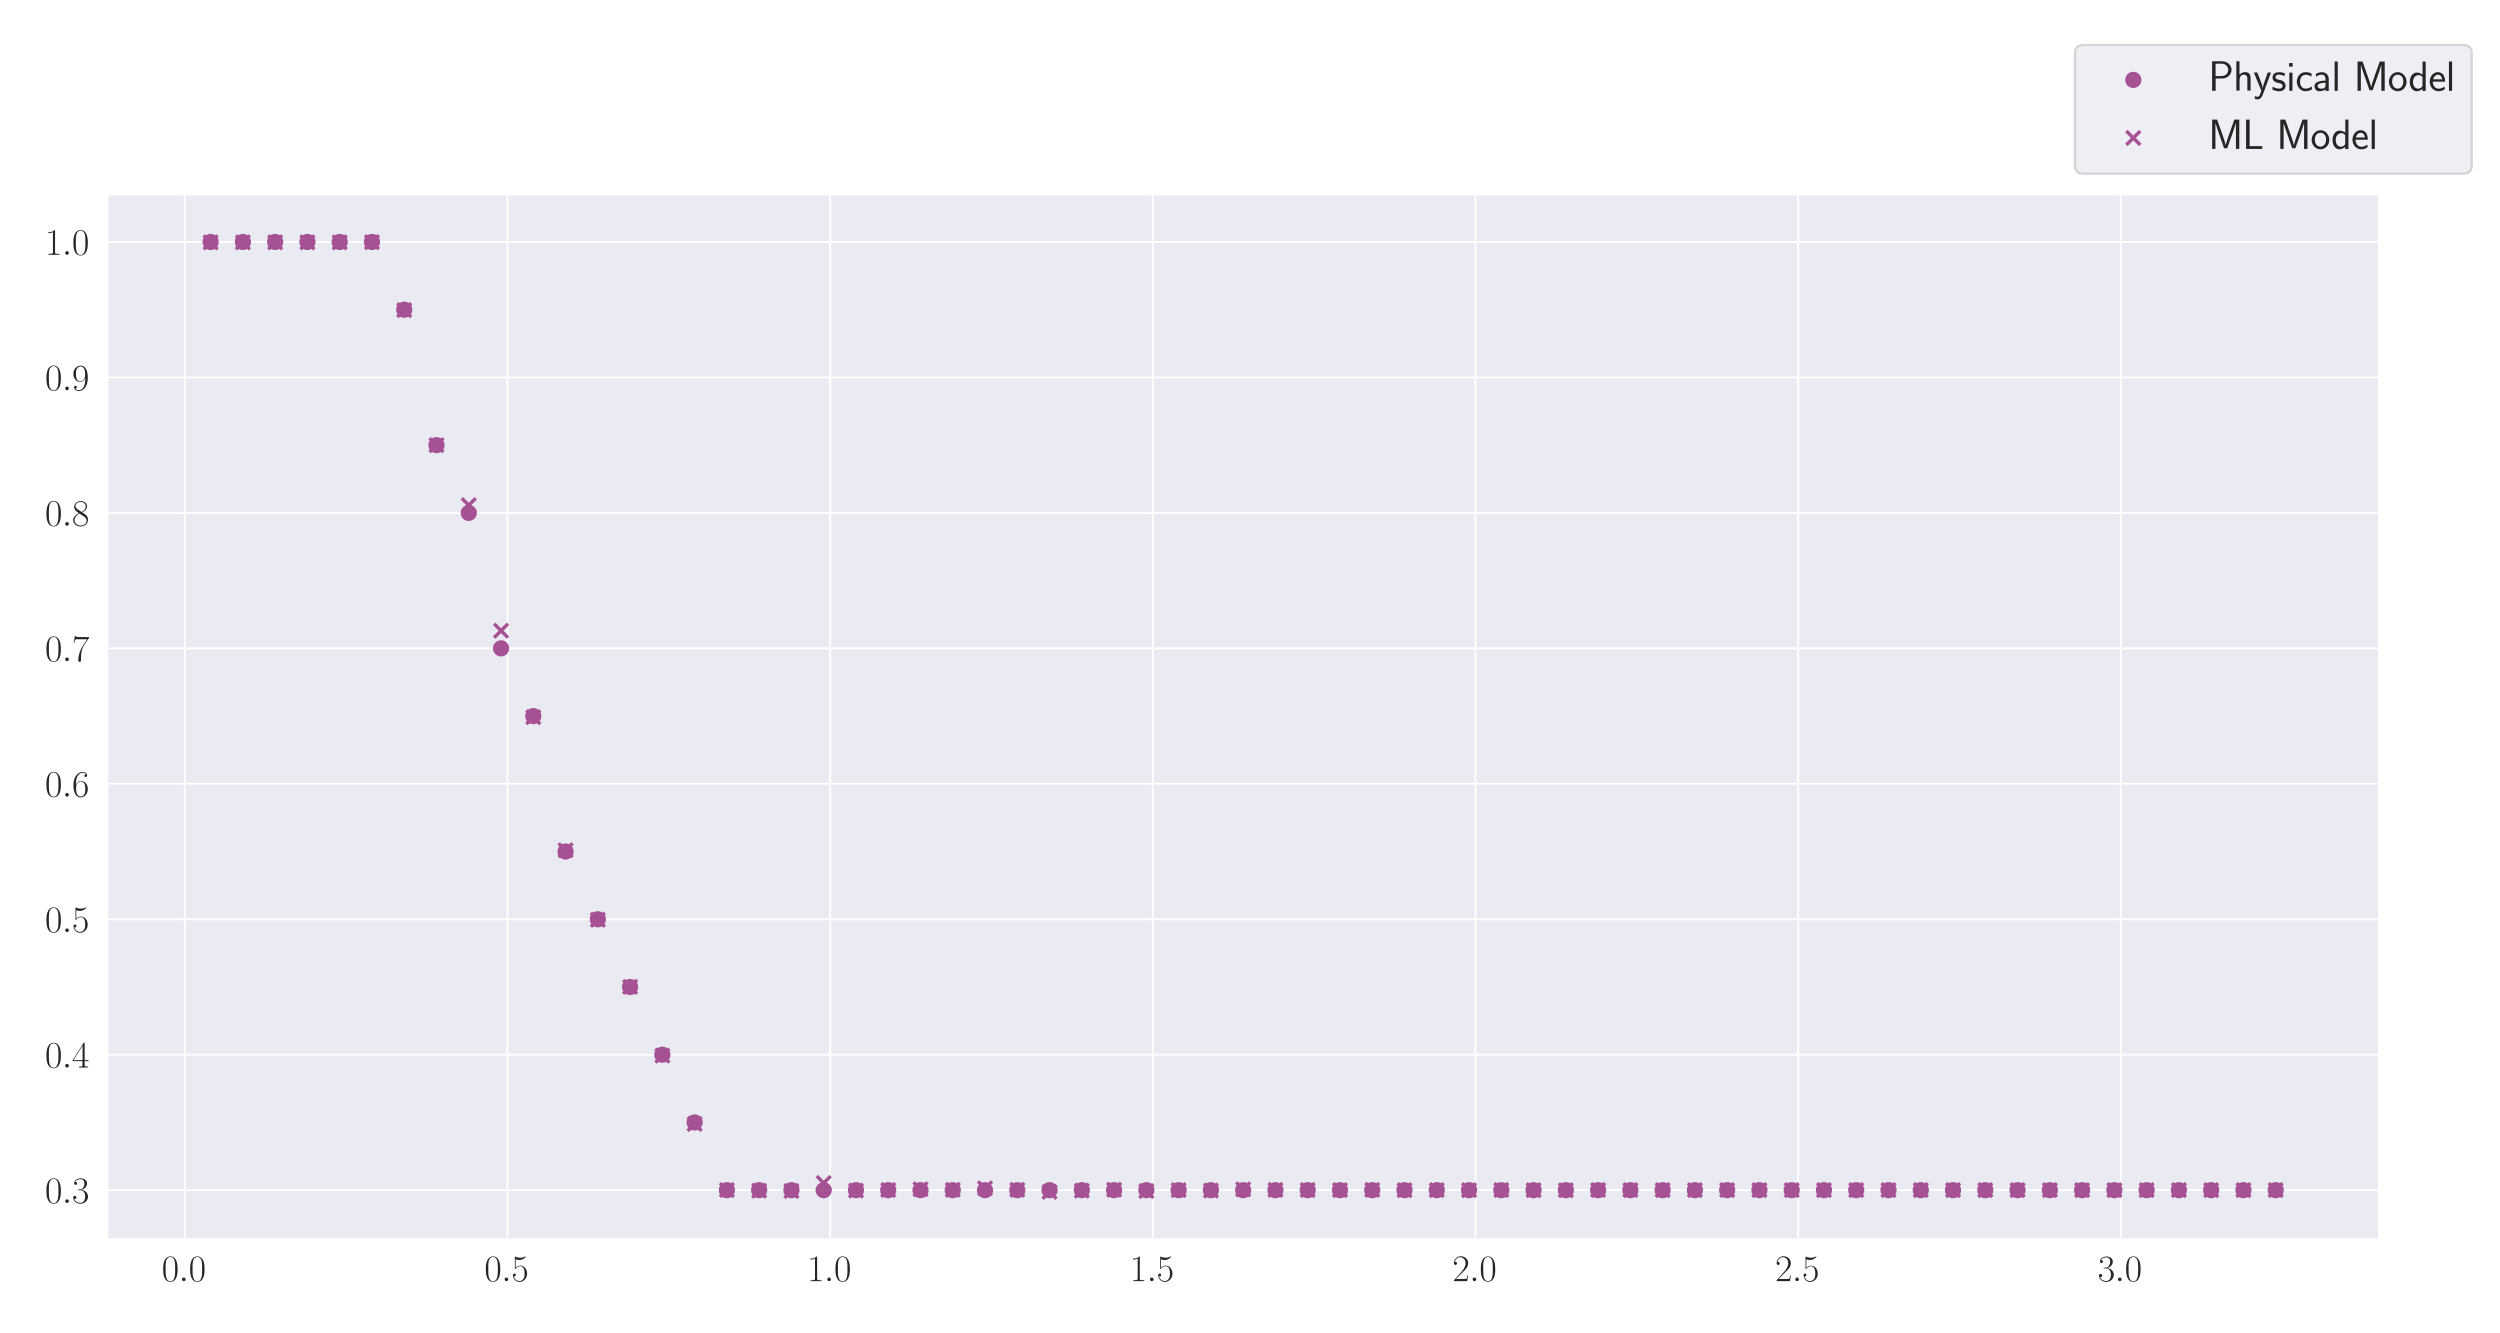 <?xml version="1.0" encoding="utf-8" standalone="no"?>
<!DOCTYPE svg PUBLIC "-//W3C//DTD SVG 1.1//EN"
  "http://www.w3.org/Graphics/SVG/1.1/DTD/svg11.dtd">
<svg xmlns:xlink="http://www.w3.org/1999/xlink" width="1080pt" height="576pt" viewBox="0 0 1080 576" xmlns="http://www.w3.org/2000/svg" version="1.1">
 <defs>
  <style type="text/css">*{stroke-linejoin: round; stroke-linecap: butt}</style>
 </defs>
 <g id="figure_1">
  <g id="patch_1">
   <path d="M 0 576 
L 1080 576 
L 1080 0 
L 0 0 
z
" style="fill: #ffffff"/>
  </g>
  <g id="axes_1">
   <g id="patch_2">
    <path d="M 46.384 535.391 
L 1027.71 535.391 
L 1027.71 84.016 
L 46.384 84.016 
z
" style="fill: #eaeaf2"/>
   </g>
   <g id="matplotlib.axis_1">
    <g id="xtick_1">
     <g id="line2d_1">
      <path d="M 79.838 535.391 
L 79.838 84.016 
" clip-path="url(#p8d04d1f84c)" style="fill: none; stroke: #ffffff; stroke-width: 0.8; stroke-linecap: round"/>
     </g>
     <g id="text_1">
      <!-- $\mathdefault{0.0}$ -->
      <g style="fill: #262626" transform="translate(69.866 553.461) scale(0.16 -0.16)">
       <defs>
        <path id="CMR17-30" d="M 2688 2025 
C 2688 2416 2682 3080 2413 3591 
C 2176 4039 1798 4198 1466 4198 
C 1158 4198 768 4058 525 3597 
C 269 3118 243 2524 243 2025 
C 243 1661 250 1106 448 619 
C 723 -39 1216 -128 1466 -128 
C 1760 -128 2208 -7 2470 600 
C 2662 1042 2688 1559 2688 2025 
z
M 1466 -26 
C 1056 -26 813 325 723 812 
C 653 1188 653 1738 653 2096 
C 653 2588 653 2997 736 3387 
C 858 3929 1216 4096 1466 4096 
C 1728 4096 2067 3923 2189 3400 
C 2272 3036 2278 2607 2278 2096 
C 2278 1680 2278 1169 2202 792 
C 2067 95 1690 -26 1466 -26 
z
" transform="scale(0.016)"/>
        <path id="CMMI12-3a" d="M 1178 307 
C 1178 492 1024 619 870 619 
C 685 619 557 466 557 313 
C 557 128 710 0 864 0 
C 1050 0 1178 153 1178 307 
z
" transform="scale(0.016)"/>
       </defs>
       <use xlink:href="#CMR17-30" transform="scale(0.996)"/>
       <use xlink:href="#CMMI12-3a" transform="translate(45.69 0) scale(0.996)"/>
       <use xlink:href="#CMR17-30" transform="translate(72.788 0) scale(0.996)"/>
      </g>
     </g>
    </g>
    <g id="xtick_2">
     <g id="line2d_2">
      <path d="M 219.231 535.391 
L 219.231 84.016 
" clip-path="url(#p8d04d1f84c)" style="fill: none; stroke: #ffffff; stroke-width: 0.8; stroke-linecap: round"/>
     </g>
     <g id="text_2">
      <!-- $\mathdefault{0.5}$ -->
      <g style="fill: #262626" transform="translate(209.259 553.461) scale(0.16 -0.16)">
       <defs>
        <path id="CMR17-35" d="M 730 3692 
C 794 3666 1056 3584 1325 3584 
C 1920 3584 2246 3911 2432 4100 
C 2432 4157 2432 4192 2394 4192 
C 2387 4192 2374 4192 2323 4163 
C 2099 4058 1837 3973 1517 3973 
C 1325 3973 1037 3999 723 4139 
C 653 4171 640 4171 634 4171 
C 602 4171 595 4164 595 4037 
L 595 2203 
C 595 2089 595 2057 659 2057 
C 691 2057 704 2070 736 2114 
C 941 2401 1222 2522 1542 2522 
C 1766 2522 2246 2382 2246 1289 
C 2246 1085 2246 715 2054 421 
C 1894 159 1645 25 1370 25 
C 947 25 518 320 403 814 
C 429 807 480 795 506 795 
C 589 795 749 840 749 1038 
C 749 1210 627 1280 506 1280 
C 358 1280 262 1190 262 1011 
C 262 454 704 -128 1382 -128 
C 2042 -128 2669 440 2669 1264 
C 2669 2030 2170 2624 1549 2624 
C 1222 2624 947 2503 730 2274 
L 730 3692 
z
" transform="scale(0.016)"/>
       </defs>
       <use xlink:href="#CMR17-30" transform="scale(0.996)"/>
       <use xlink:href="#CMMI12-3a" transform="translate(45.69 0) scale(0.996)"/>
       <use xlink:href="#CMR17-35" transform="translate(72.788 0) scale(0.996)"/>
      </g>
     </g>
    </g>
    <g id="xtick_3">
     <g id="line2d_3">
      <path d="M 358.624 535.391 
L 358.624 84.016 
" clip-path="url(#p8d04d1f84c)" style="fill: none; stroke: #ffffff; stroke-width: 0.8; stroke-linecap: round"/>
     </g>
     <g id="text_3">
      <!-- $\mathdefault{1.0}$ -->
      <g style="fill: #262626" transform="translate(348.652 553.461) scale(0.16 -0.16)">
       <defs>
        <path id="CMR17-31" d="M 1702 4058 
C 1702 4192 1696 4192 1606 4192 
C 1357 3916 979 3827 621 3827 
C 602 3827 570 3827 563 3808 
C 557 3795 557 3782 557 3648 
C 755 3648 1088 3686 1344 3839 
L 1344 461 
C 1344 236 1331 160 781 160 
L 589 160 
L 589 0 
C 896 0 1216 0 1523 0 
C 1830 0 2150 0 2458 0 
L 2458 160 
L 2266 160 
C 1715 160 1702 230 1702 458 
L 1702 4058 
z
" transform="scale(0.016)"/>
       </defs>
       <use xlink:href="#CMR17-31" transform="scale(0.996)"/>
       <use xlink:href="#CMMI12-3a" transform="translate(45.69 0) scale(0.996)"/>
       <use xlink:href="#CMR17-30" transform="translate(72.788 0) scale(0.996)"/>
      </g>
     </g>
    </g>
    <g id="xtick_4">
     <g id="line2d_4">
      <path d="M 498.017 535.391 
L 498.017 84.016 
" clip-path="url(#p8d04d1f84c)" style="fill: none; stroke: #ffffff; stroke-width: 0.8; stroke-linecap: round"/>
     </g>
     <g id="text_4">
      <!-- $\mathdefault{1.5}$ -->
      <g style="fill: #262626" transform="translate(488.045 553.461) scale(0.16 -0.16)">
       <use xlink:href="#CMR17-31" transform="scale(0.996)"/>
       <use xlink:href="#CMMI12-3a" transform="translate(45.69 0) scale(0.996)"/>
       <use xlink:href="#CMR17-35" transform="translate(72.788 0) scale(0.996)"/>
      </g>
     </g>
    </g>
    <g id="xtick_5">
     <g id="line2d_5">
      <path d="M 637.41 535.391 
L 637.41 84.016 
" clip-path="url(#p8d04d1f84c)" style="fill: none; stroke: #ffffff; stroke-width: 0.8; stroke-linecap: round"/>
     </g>
     <g id="text_5">
      <!-- $\mathdefault{2.0}$ -->
      <g style="fill: #262626" transform="translate(627.438 553.461) scale(0.16 -0.16)">
       <defs>
        <path id="CMR17-32" d="M 2669 989 
L 2554 989 
C 2490 536 2438 459 2413 420 
C 2381 369 1920 369 1830 369 
L 602 369 
C 832 619 1280 1072 1824 1597 
C 2214 1967 2669 2402 2669 3035 
C 2669 3790 2067 4224 1395 4224 
C 691 4224 262 3604 262 3030 
C 262 2780 448 2748 525 2748 
C 589 2748 781 2787 781 3010 
C 781 3207 614 3264 525 3264 
C 486 3264 448 3258 422 3245 
C 544 3790 915 4058 1306 4058 
C 1862 4058 2227 3617 2227 3035 
C 2227 2479 1901 2000 1536 1584 
L 262 146 
L 262 0 
L 2515 0 
L 2669 989 
z
" transform="scale(0.016)"/>
       </defs>
       <use xlink:href="#CMR17-32" transform="scale(0.996)"/>
       <use xlink:href="#CMMI12-3a" transform="translate(45.69 0) scale(0.996)"/>
       <use xlink:href="#CMR17-30" transform="translate(72.788 0) scale(0.996)"/>
      </g>
     </g>
    </g>
    <g id="xtick_6">
     <g id="line2d_6">
      <path d="M 776.803 535.391 
L 776.803 84.016 
" clip-path="url(#p8d04d1f84c)" style="fill: none; stroke: #ffffff; stroke-width: 0.8; stroke-linecap: round"/>
     </g>
     <g id="text_6">
      <!-- $\mathdefault{2.5}$ -->
      <g style="fill: #262626" transform="translate(766.831 553.461) scale(0.16 -0.16)">
       <use xlink:href="#CMR17-32" transform="scale(0.996)"/>
       <use xlink:href="#CMMI12-3a" transform="translate(45.69 0) scale(0.996)"/>
       <use xlink:href="#CMR17-35" transform="translate(72.788 0) scale(0.996)"/>
      </g>
     </g>
    </g>
    <g id="xtick_7">
     <g id="line2d_7">
      <path d="M 916.196 535.391 
L 916.196 84.016 
" clip-path="url(#p8d04d1f84c)" style="fill: none; stroke: #ffffff; stroke-width: 0.8; stroke-linecap: round"/>
     </g>
     <g id="text_7">
      <!-- $\mathdefault{3.0}$ -->
      <g style="fill: #262626" transform="translate(906.224 553.461) scale(0.16 -0.16)">
       <defs>
        <path id="CMR17-33" d="M 1414 2157 
C 1984 2157 2234 1662 2234 1090 
C 2234 320 1824 25 1453 25 
C 1114 25 563 194 390 693 
C 422 680 454 680 486 680 
C 640 680 755 782 755 948 
C 755 1133 614 1216 486 1216 
C 378 1216 211 1165 211 926 
C 211 335 787 -128 1466 -128 
C 2176 -128 2720 430 2720 1085 
C 2720 1707 2208 2157 1600 2227 
C 2086 2328 2554 2756 2554 3329 
C 2554 3820 2048 4179 1472 4179 
C 890 4179 378 3829 378 3329 
C 378 3110 544 3072 627 3072 
C 762 3072 877 3155 877 3321 
C 877 3486 762 3569 627 3569 
C 602 3569 570 3569 544 3557 
C 730 3959 1235 4032 1459 4032 
C 1683 4032 2106 3925 2106 3320 
C 2106 3143 2080 2828 1862 2550 
C 1670 2304 1453 2304 1242 2284 
C 1210 2284 1062 2269 1037 2269 
C 992 2263 966 2257 966 2208 
C 966 2163 973 2157 1101 2157 
L 1414 2157 
z
" transform="scale(0.016)"/>
       </defs>
       <use xlink:href="#CMR17-33" transform="scale(0.996)"/>
       <use xlink:href="#CMMI12-3a" transform="translate(45.69 0) scale(0.996)"/>
       <use xlink:href="#CMR17-30" transform="translate(72.788 0) scale(0.996)"/>
      </g>
     </g>
    </g>
   </g>
   <g id="matplotlib.axis_2">
    <g id="ytick_1">
     <g id="line2d_8">
      <path d="M 46.384 514.155 
L 1027.71 514.155 
" clip-path="url(#p8d04d1f84c)" style="fill: none; stroke: #ffffff; stroke-width: 0.8; stroke-linecap: round"/>
     </g>
     <g id="text_8">
      <!-- $\mathdefault{0.3}$ -->
      <g style="fill: #262626" transform="translate(19.44 519.69) scale(0.16 -0.16)">
       <use xlink:href="#CMR17-30" transform="scale(0.996)"/>
       <use xlink:href="#CMMI12-3a" transform="translate(45.69 0) scale(0.996)"/>
       <use xlink:href="#CMR17-33" transform="translate(72.788 0) scale(0.996)"/>
      </g>
     </g>
    </g>
    <g id="ytick_2">
     <g id="line2d_9">
      <path d="M 46.384 455.638 
L 1027.71 455.638 
" clip-path="url(#p8d04d1f84c)" style="fill: none; stroke: #ffffff; stroke-width: 0.8; stroke-linecap: round"/>
     </g>
     <g id="text_9">
      <!-- $\mathdefault{0.4}$ -->
      <g style="fill: #262626" transform="translate(19.44 461.173) scale(0.16 -0.16)">
       <defs>
        <path id="CMR17-34" d="M 2150 4122 
C 2150 4256 2144 4256 2029 4256 
L 128 1254 
L 128 1088 
L 1779 1088 
L 1779 457 
C 1779 224 1766 160 1318 160 
L 1197 160 
L 1197 0 
C 1402 0 1747 0 1965 0 
C 2182 0 2528 0 2733 0 
L 2733 160 
L 2611 160 
C 2163 160 2150 224 2150 457 
L 2150 1088 
L 2803 1088 
L 2803 1254 
L 2150 1254 
L 2150 4122 
z
M 1798 3703 
L 1798 1254 
L 256 1254 
L 1798 3703 
z
" transform="scale(0.016)"/>
       </defs>
       <use xlink:href="#CMR17-30" transform="scale(0.996)"/>
       <use xlink:href="#CMMI12-3a" transform="translate(45.69 0) scale(0.996)"/>
       <use xlink:href="#CMR17-34" transform="translate(72.788 0) scale(0.996)"/>
      </g>
     </g>
    </g>
    <g id="ytick_3">
     <g id="line2d_10">
      <path d="M 46.384 397.121 
L 1027.71 397.121 
" clip-path="url(#p8d04d1f84c)" style="fill: none; stroke: #ffffff; stroke-width: 0.8; stroke-linecap: round"/>
     </g>
     <g id="text_10">
      <!-- $\mathdefault{0.5}$ -->
      <g style="fill: #262626" transform="translate(19.44 402.655) scale(0.16 -0.16)">
       <use xlink:href="#CMR17-30" transform="scale(0.996)"/>
       <use xlink:href="#CMMI12-3a" transform="translate(45.69 0) scale(0.996)"/>
       <use xlink:href="#CMR17-35" transform="translate(72.788 0) scale(0.996)"/>
      </g>
     </g>
    </g>
    <g id="ytick_4">
     <g id="line2d_11">
      <path d="M 46.384 338.603 
L 1027.71 338.603 
" clip-path="url(#p8d04d1f84c)" style="fill: none; stroke: #ffffff; stroke-width: 0.8; stroke-linecap: round"/>
     </g>
     <g id="text_11">
      <!-- $\mathdefault{0.6}$ -->
      <g style="fill: #262626" transform="translate(19.44 344.138) scale(0.16 -0.16)">
       <defs>
        <path id="CMR17-36" d="M 678 2176 
C 678 3690 1395 4032 1811 4032 
C 1946 4032 2272 4009 2400 3776 
C 2298 3776 2106 3776 2106 3553 
C 2106 3381 2246 3323 2336 3323 
C 2394 3323 2566 3348 2566 3560 
C 2566 3954 2246 4179 1805 4179 
C 1043 4179 243 3390 243 1984 
C 243 253 966 -128 1478 -128 
C 2099 -128 2688 427 2688 1283 
C 2688 2081 2170 2662 1517 2662 
C 1126 2662 838 2407 678 1960 
L 678 2176 
z
M 1478 25 
C 691 25 691 1200 691 1436 
C 691 1896 909 2560 1504 2560 
C 1613 2560 1926 2560 2138 2120 
C 2253 1870 2253 1609 2253 1289 
C 2253 944 2253 690 2118 434 
C 1978 171 1773 25 1478 25 
z
" transform="scale(0.016)"/>
       </defs>
       <use xlink:href="#CMR17-30" transform="scale(0.996)"/>
       <use xlink:href="#CMMI12-3a" transform="translate(45.69 0) scale(0.996)"/>
       <use xlink:href="#CMR17-36" transform="translate(72.788 0) scale(0.996)"/>
      </g>
     </g>
    </g>
    <g id="ytick_5">
     <g id="line2d_12">
      <path d="M 46.384 280.086 
L 1027.71 280.086 
" clip-path="url(#p8d04d1f84c)" style="fill: none; stroke: #ffffff; stroke-width: 0.8; stroke-linecap: round"/>
     </g>
     <g id="text_12">
      <!-- $\mathdefault{0.7}$ -->
      <g style="fill: #262626" transform="translate(19.44 285.62) scale(0.16 -0.16)">
       <defs>
        <path id="CMR17-37" d="M 2886 3941 
L 2886 4081 
L 1382 4081 
C 634 4081 621 4165 595 4288 
L 480 4288 
L 294 3094 
L 410 3094 
C 429 3215 474 3540 550 3661 
C 589 3712 1062 3712 1171 3712 
L 2579 3712 
L 1869 2661 
C 1395 1954 1069 999 1069 165 
C 1069 89 1069 -128 1299 -128 
C 1530 -128 1530 89 1530 171 
L 1530 465 
C 1530 1508 1709 2196 2003 2636 
L 2886 3941 
z
" transform="scale(0.016)"/>
       </defs>
       <use xlink:href="#CMR17-30" transform="scale(0.996)"/>
       <use xlink:href="#CMMI12-3a" transform="translate(45.69 0) scale(0.996)"/>
       <use xlink:href="#CMR17-37" transform="translate(72.788 0) scale(0.996)"/>
      </g>
     </g>
    </g>
    <g id="ytick_6">
     <g id="line2d_13">
      <path d="M 46.384 221.568 
L 1027.71 221.568 
" clip-path="url(#p8d04d1f84c)" style="fill: none; stroke: #ffffff; stroke-width: 0.8; stroke-linecap: round"/>
     </g>
     <g id="text_13">
      <!-- $\mathdefault{0.8}$ -->
      <g style="fill: #262626" transform="translate(19.44 227.103) scale(0.16 -0.16)">
       <defs>
        <path id="CMR17-38" d="M 1741 2264 
C 2144 2467 2554 2773 2554 3263 
C 2554 3841 1990 4179 1472 4179 
C 890 4179 378 3759 378 3180 
C 378 3021 416 2747 666 2505 
C 730 2442 998 2251 1171 2130 
C 883 1983 211 1634 211 934 
C 211 279 838 -128 1459 -128 
C 2144 -128 2720 362 2720 1010 
C 2720 1590 2330 1857 2074 2029 
L 1741 2264 
z
M 902 2822 
C 851 2854 595 3051 595 3351 
C 595 3739 998 4032 1459 4032 
C 1965 4032 2336 3676 2336 3262 
C 2336 2669 1670 2331 1638 2331 
C 1632 2331 1626 2331 1574 2370 
L 902 2822 
z
M 2080 1519 
C 2176 1449 2483 1240 2483 851 
C 2483 381 2010 25 1472 25 
C 890 25 448 438 448 940 
C 448 1443 838 1862 1280 2060 
L 2080 1519 
z
" transform="scale(0.016)"/>
       </defs>
       <use xlink:href="#CMR17-30" transform="scale(0.996)"/>
       <use xlink:href="#CMMI12-3a" transform="translate(45.69 0) scale(0.996)"/>
       <use xlink:href="#CMR17-38" transform="translate(72.788 0) scale(0.996)"/>
      </g>
     </g>
    </g>
    <g id="ytick_7">
     <g id="line2d_14">
      <path d="M 46.384 163.051 
L 1027.71 163.051 
" clip-path="url(#p8d04d1f84c)" style="fill: none; stroke: #ffffff; stroke-width: 0.8; stroke-linecap: round"/>
     </g>
     <g id="text_14">
      <!-- $\mathdefault{0.9}$ -->
      <g style="fill: #262626" transform="translate(19.44 168.585) scale(0.16 -0.16)">
       <defs>
        <path id="CMR17-39" d="M 2253 1864 
C 2253 464 1670 31 1190 31 
C 1043 31 685 31 538 294 
C 704 268 826 357 826 518 
C 826 692 685 749 595 749 
C 538 749 365 723 365 506 
C 365 71 742 -128 1203 -128 
C 1939 -128 2688 674 2688 2073 
C 2688 3817 1971 4179 1485 4179 
C 851 4179 243 3628 243 2778 
C 243 1991 762 1408 1414 1408 
C 1952 1408 2189 1903 2253 2112 
L 2253 1864 
z
M 1427 1510 
C 1254 1510 1011 1542 813 1922 
C 678 2169 678 2461 678 2771 
C 678 3146 678 3405 858 3684 
C 947 3817 1114 4032 1485 4032 
C 2240 4032 2240 2885 2240 2632 
C 2240 2182 2035 1510 1427 1510 
z
" transform="scale(0.016)"/>
       </defs>
       <use xlink:href="#CMR17-30" transform="scale(0.996)"/>
       <use xlink:href="#CMMI12-3a" transform="translate(45.69 0) scale(0.996)"/>
       <use xlink:href="#CMR17-39" transform="translate(72.788 0) scale(0.996)"/>
      </g>
     </g>
    </g>
    <g id="ytick_8">
     <g id="line2d_15">
      <path d="M 46.384 104.533 
L 1027.71 104.533 
" clip-path="url(#p8d04d1f84c)" style="fill: none; stroke: #ffffff; stroke-width: 0.8; stroke-linecap: round"/>
     </g>
     <g id="text_15">
      <!-- $\mathdefault{1.0}$ -->
      <g style="fill: #262626" transform="translate(19.44 110.068) scale(0.16 -0.16)">
       <use xlink:href="#CMR17-31" transform="scale(0.996)"/>
       <use xlink:href="#CMMI12-3a" transform="translate(45.69 0) scale(0.996)"/>
       <use xlink:href="#CMR17-30" transform="translate(72.788 0) scale(0.996)"/>
      </g>
     </g>
    </g>
   </g>
   <g id="PathCollection_1">
    <defs>
     <path id="mfa7afcdbd9" d="M 0 3 
C 0.796 3 1.559 2.684 2.121 2.121 
C 2.684 1.559 3 0.796 3 0 
C 3 -0.796 2.684 -1.559 2.121 -2.121 
C 1.559 -2.684 0.796 -3 0 -3 
C -0.796 -3 -1.559 -2.684 -2.121 -2.121 
C -2.684 -1.559 -3 -0.796 -3 0 
C -3 0.796 -2.684 1.559 -2.121 2.121 
C -1.559 2.684 -0.796 3 0 3 
z
" style="stroke: #a55194"/>
    </defs>
    <g clip-path="url(#p8d04d1f84c)">
     <use xlink:href="#mfa7afcdbd9" x="90.989" y="104.533" style="fill: #a55194; stroke: #a55194"/>
     <use xlink:href="#mfa7afcdbd9" x="104.929" y="104.533" style="fill: #a55194; stroke: #a55194"/>
     <use xlink:href="#mfa7afcdbd9" x="118.868" y="104.533" style="fill: #a55194; stroke: #a55194"/>
     <use xlink:href="#mfa7afcdbd9" x="132.807" y="104.533" style="fill: #a55194; stroke: #a55194"/>
     <use xlink:href="#mfa7afcdbd9" x="146.746" y="104.533" style="fill: #a55194; stroke: #a55194"/>
     <use xlink:href="#mfa7afcdbd9" x="160.686" y="104.533" style="fill: #a55194; stroke: #a55194"/>
     <use xlink:href="#mfa7afcdbd9" x="174.625" y="133.792" style="fill: #a55194; stroke: #a55194"/>
     <use xlink:href="#mfa7afcdbd9" x="188.564" y="192.309" style="fill: #a55194; stroke: #a55194"/>
     <use xlink:href="#mfa7afcdbd9" x="202.504" y="221.568" style="fill: #a55194; stroke: #a55194"/>
     <use xlink:href="#mfa7afcdbd9" x="216.443" y="280.086" style="fill: #a55194; stroke: #a55194"/>
     <use xlink:href="#mfa7afcdbd9" x="230.382" y="309.344" style="fill: #a55194; stroke: #a55194"/>
     <use xlink:href="#mfa7afcdbd9" x="244.322" y="367.862" style="fill: #a55194; stroke: #a55194"/>
     <use xlink:href="#mfa7afcdbd9" x="258.261" y="397.121" style="fill: #a55194; stroke: #a55194"/>
     <use xlink:href="#mfa7afcdbd9" x="272.2" y="426.379" style="fill: #a55194; stroke: #a55194"/>
     <use xlink:href="#mfa7afcdbd9" x="286.139" y="455.638" style="fill: #a55194; stroke: #a55194"/>
     <use xlink:href="#mfa7afcdbd9" x="300.079" y="484.897" style="fill: #a55194; stroke: #a55194"/>
     <use xlink:href="#mfa7afcdbd9" x="314.018" y="514.155" style="fill: #a55194; stroke: #a55194"/>
     <use xlink:href="#mfa7afcdbd9" x="327.957" y="514.155" style="fill: #a55194; stroke: #a55194"/>
     <use xlink:href="#mfa7afcdbd9" x="341.897" y="514.155" style="fill: #a55194; stroke: #a55194"/>
     <use xlink:href="#mfa7afcdbd9" x="355.836" y="514.155" style="fill: #a55194; stroke: #a55194"/>
     <use xlink:href="#mfa7afcdbd9" x="369.775" y="514.155" style="fill: #a55194; stroke: #a55194"/>
     <use xlink:href="#mfa7afcdbd9" x="383.714" y="514.155" style="fill: #a55194; stroke: #a55194"/>
     <use xlink:href="#mfa7afcdbd9" x="397.654" y="514.155" style="fill: #a55194; stroke: #a55194"/>
     <use xlink:href="#mfa7afcdbd9" x="411.593" y="514.155" style="fill: #a55194; stroke: #a55194"/>
     <use xlink:href="#mfa7afcdbd9" x="425.532" y="514.155" style="fill: #a55194; stroke: #a55194"/>
     <use xlink:href="#mfa7afcdbd9" x="439.472" y="514.155" style="fill: #a55194; stroke: #a55194"/>
     <use xlink:href="#mfa7afcdbd9" x="453.411" y="514.155" style="fill: #a55194; stroke: #a55194"/>
     <use xlink:href="#mfa7afcdbd9" x="467.35" y="514.155" style="fill: #a55194; stroke: #a55194"/>
     <use xlink:href="#mfa7afcdbd9" x="481.29" y="514.155" style="fill: #a55194; stroke: #a55194"/>
     <use xlink:href="#mfa7afcdbd9" x="495.229" y="514.155" style="fill: #a55194; stroke: #a55194"/>
     <use xlink:href="#mfa7afcdbd9" x="509.168" y="514.155" style="fill: #a55194; stroke: #a55194"/>
     <use xlink:href="#mfa7afcdbd9" x="523.107" y="514.155" style="fill: #a55194; stroke: #a55194"/>
     <use xlink:href="#mfa7afcdbd9" x="537.047" y="514.155" style="fill: #a55194; stroke: #a55194"/>
     <use xlink:href="#mfa7afcdbd9" x="550.986" y="514.155" style="fill: #a55194; stroke: #a55194"/>
     <use xlink:href="#mfa7afcdbd9" x="564.925" y="514.155" style="fill: #a55194; stroke: #a55194"/>
     <use xlink:href="#mfa7afcdbd9" x="578.865" y="514.155" style="fill: #a55194; stroke: #a55194"/>
     <use xlink:href="#mfa7afcdbd9" x="592.804" y="514.155" style="fill: #a55194; stroke: #a55194"/>
     <use xlink:href="#mfa7afcdbd9" x="606.743" y="514.155" style="fill: #a55194; stroke: #a55194"/>
     <use xlink:href="#mfa7afcdbd9" x="620.683" y="514.155" style="fill: #a55194; stroke: #a55194"/>
     <use xlink:href="#mfa7afcdbd9" x="634.622" y="514.155" style="fill: #a55194; stroke: #a55194"/>
     <use xlink:href="#mfa7afcdbd9" x="648.561" y="514.155" style="fill: #a55194; stroke: #a55194"/>
     <use xlink:href="#mfa7afcdbd9" x="662.5" y="514.155" style="fill: #a55194; stroke: #a55194"/>
     <use xlink:href="#mfa7afcdbd9" x="676.44" y="514.155" style="fill: #a55194; stroke: #a55194"/>
     <use xlink:href="#mfa7afcdbd9" x="690.379" y="514.155" style="fill: #a55194; stroke: #a55194"/>
     <use xlink:href="#mfa7afcdbd9" x="704.318" y="514.155" style="fill: #a55194; stroke: #a55194"/>
     <use xlink:href="#mfa7afcdbd9" x="718.258" y="514.155" style="fill: #a55194; stroke: #a55194"/>
     <use xlink:href="#mfa7afcdbd9" x="732.197" y="514.155" style="fill: #a55194; stroke: #a55194"/>
     <use xlink:href="#mfa7afcdbd9" x="746.136" y="514.155" style="fill: #a55194; stroke: #a55194"/>
     <use xlink:href="#mfa7afcdbd9" x="760.076" y="514.155" style="fill: #a55194; stroke: #a55194"/>
     <use xlink:href="#mfa7afcdbd9" x="774.015" y="514.155" style="fill: #a55194; stroke: #a55194"/>
     <use xlink:href="#mfa7afcdbd9" x="787.954" y="514.155" style="fill: #a55194; stroke: #a55194"/>
     <use xlink:href="#mfa7afcdbd9" x="801.893" y="514.155" style="fill: #a55194; stroke: #a55194"/>
     <use xlink:href="#mfa7afcdbd9" x="815.833" y="514.155" style="fill: #a55194; stroke: #a55194"/>
     <use xlink:href="#mfa7afcdbd9" x="829.772" y="514.155" style="fill: #a55194; stroke: #a55194"/>
     <use xlink:href="#mfa7afcdbd9" x="843.711" y="514.155" style="fill: #a55194; stroke: #a55194"/>
     <use xlink:href="#mfa7afcdbd9" x="857.651" y="514.155" style="fill: #a55194; stroke: #a55194"/>
     <use xlink:href="#mfa7afcdbd9" x="871.59" y="514.155" style="fill: #a55194; stroke: #a55194"/>
     <use xlink:href="#mfa7afcdbd9" x="885.529" y="514.155" style="fill: #a55194; stroke: #a55194"/>
     <use xlink:href="#mfa7afcdbd9" x="899.468" y="514.155" style="fill: #a55194; stroke: #a55194"/>
     <use xlink:href="#mfa7afcdbd9" x="913.408" y="514.155" style="fill: #a55194; stroke: #a55194"/>
     <use xlink:href="#mfa7afcdbd9" x="927.347" y="514.155" style="fill: #a55194; stroke: #a55194"/>
     <use xlink:href="#mfa7afcdbd9" x="941.286" y="514.155" style="fill: #a55194; stroke: #a55194"/>
     <use xlink:href="#mfa7afcdbd9" x="955.226" y="514.155" style="fill: #a55194; stroke: #a55194"/>
     <use xlink:href="#mfa7afcdbd9" x="969.165" y="514.155" style="fill: #a55194; stroke: #a55194"/>
     <use xlink:href="#mfa7afcdbd9" x="983.104" y="514.155" style="fill: #a55194; stroke: #a55194"/>
    </g>
   </g>
   <g id="PathCollection_2">
    <defs>
     <path id="m33f429b9e4" d="M -3 3 
L 3 -3 
M -3 -3 
L 3 3 
" style="stroke: #a55194; stroke-width: 1.5"/>
    </defs>
    <g clip-path="url(#p8d04d1f84c)">
     <use xlink:href="#m33f429b9e4" x="90.989" y="104.699" style="fill: #a55194; stroke: #a55194; stroke-width: 1.5"/>
     <use xlink:href="#m33f429b9e4" x="104.929" y="104.699" style="fill: #a55194; stroke: #a55194; stroke-width: 1.5"/>
     <use xlink:href="#m33f429b9e4" x="118.868" y="104.699" style="fill: #a55194; stroke: #a55194; stroke-width: 1.5"/>
     <use xlink:href="#m33f429b9e4" x="132.807" y="104.699" style="fill: #a55194; stroke: #a55194; stroke-width: 1.5"/>
     <use xlink:href="#m33f429b9e4" x="146.746" y="104.702" style="fill: #a55194; stroke: #a55194; stroke-width: 1.5"/>
     <use xlink:href="#m33f429b9e4" x="160.686" y="104.633" style="fill: #a55194; stroke: #a55194; stroke-width: 1.5"/>
     <use xlink:href="#m33f429b9e4" x="174.625" y="133.964" style="fill: #a55194; stroke: #a55194; stroke-width: 1.5"/>
     <use xlink:href="#m33f429b9e4" x="188.564" y="192.307" style="fill: #a55194; stroke: #a55194; stroke-width: 1.5"/>
     <use xlink:href="#m33f429b9e4" x="202.504" y="218.251" style="fill: #a55194; stroke: #a55194; stroke-width: 1.5"/>
     <use xlink:href="#m33f429b9e4" x="216.443" y="272.461" style="fill: #a55194; stroke: #a55194; stroke-width: 1.5"/>
     <use xlink:href="#m33f429b9e4" x="230.382" y="309.824" style="fill: #a55194; stroke: #a55194; stroke-width: 1.5"/>
     <use xlink:href="#m33f429b9e4" x="244.322" y="367.31" style="fill: #a55194; stroke: #a55194; stroke-width: 1.5"/>
     <use xlink:href="#m33f429b9e4" x="258.261" y="397.331" style="fill: #a55194; stroke: #a55194; stroke-width: 1.5"/>
     <use xlink:href="#m33f429b9e4" x="272.2" y="426.31" style="fill: #a55194; stroke: #a55194; stroke-width: 1.5"/>
     <use xlink:href="#m33f429b9e4" x="286.139" y="456.026" style="fill: #a55194; stroke: #a55194; stroke-width: 1.5"/>
     <use xlink:href="#m33f429b9e4" x="300.079" y="485.546" style="fill: #a55194; stroke: #a55194; stroke-width: 1.5"/>
     <use xlink:href="#m33f429b9e4" x="314.018" y="514.093" style="fill: #a55194; stroke: #a55194; stroke-width: 1.5"/>
     <use xlink:href="#m33f429b9e4" x="327.957" y="514.383" style="fill: #a55194; stroke: #a55194; stroke-width: 1.5"/>
     <use xlink:href="#m33f429b9e4" x="341.897" y="514.494" style="fill: #a55194; stroke: #a55194; stroke-width: 1.5"/>
     <use xlink:href="#m33f429b9e4" x="355.836" y="511.078" style="fill: #a55194; stroke: #a55194; stroke-width: 1.5"/>
     <use xlink:href="#m33f429b9e4" x="369.775" y="514.337" style="fill: #a55194; stroke: #a55194; stroke-width: 1.5"/>
     <use xlink:href="#m33f429b9e4" x="383.714" y="514.085" style="fill: #a55194; stroke: #a55194; stroke-width: 1.5"/>
     <use xlink:href="#m33f429b9e4" x="397.654" y="513.765" style="fill: #a55194; stroke: #a55194; stroke-width: 1.5"/>
     <use xlink:href="#m33f429b9e4" x="411.593" y="514.003" style="fill: #a55194; stroke: #a55194; stroke-width: 1.5"/>
     <use xlink:href="#m33f429b9e4" x="425.532" y="513.368" style="fill: #a55194; stroke: #a55194; stroke-width: 1.5"/>
     <use xlink:href="#m33f429b9e4" x="439.472" y="514.013" style="fill: #a55194; stroke: #a55194; stroke-width: 1.5"/>
     <use xlink:href="#m33f429b9e4" x="453.411" y="514.874" style="fill: #a55194; stroke: #a55194; stroke-width: 1.5"/>
     <use xlink:href="#m33f429b9e4" x="467.35" y="514.365" style="fill: #a55194; stroke: #a55194; stroke-width: 1.5"/>
     <use xlink:href="#m33f429b9e4" x="481.29" y="513.963" style="fill: #a55194; stroke: #a55194; stroke-width: 1.5"/>
     <use xlink:href="#m33f429b9e4" x="495.229" y="514.527" style="fill: #a55194; stroke: #a55194; stroke-width: 1.5"/>
     <use xlink:href="#m33f429b9e4" x="509.168" y="514.126" style="fill: #a55194; stroke: #a55194; stroke-width: 1.5"/>
     <use xlink:href="#m33f429b9e4" x="523.107" y="514.336" style="fill: #a55194; stroke: #a55194; stroke-width: 1.5"/>
     <use xlink:href="#m33f429b9e4" x="537.047" y="513.803" style="fill: #a55194; stroke: #a55194; stroke-width: 1.5"/>
     <use xlink:href="#m33f429b9e4" x="550.986" y="514.033" style="fill: #a55194; stroke: #a55194; stroke-width: 1.5"/>
     <use xlink:href="#m33f429b9e4" x="564.925" y="514.098" style="fill: #a55194; stroke: #a55194; stroke-width: 1.5"/>
     <use xlink:href="#m33f429b9e4" x="578.865" y="514.122" style="fill: #a55194; stroke: #a55194; stroke-width: 1.5"/>
     <use xlink:href="#m33f429b9e4" x="592.804" y="514.024" style="fill: #a55194; stroke: #a55194; stroke-width: 1.5"/>
     <use xlink:href="#m33f429b9e4" x="606.743" y="514.151" style="fill: #a55194; stroke: #a55194; stroke-width: 1.5"/>
     <use xlink:href="#m33f429b9e4" x="620.683" y="514.11" style="fill: #a55194; stroke: #a55194; stroke-width: 1.5"/>
     <use xlink:href="#m33f429b9e4" x="634.622" y="514.148" style="fill: #a55194; stroke: #a55194; stroke-width: 1.5"/>
     <use xlink:href="#m33f429b9e4" x="648.561" y="514.075" style="fill: #a55194; stroke: #a55194; stroke-width: 1.5"/>
     <use xlink:href="#m33f429b9e4" x="662.5" y="514.149" style="fill: #a55194; stroke: #a55194; stroke-width: 1.5"/>
     <use xlink:href="#m33f429b9e4" x="676.44" y="514.166" style="fill: #a55194; stroke: #a55194; stroke-width: 1.5"/>
     <use xlink:href="#m33f429b9e4" x="690.379" y="514.078" style="fill: #a55194; stroke: #a55194; stroke-width: 1.5"/>
     <use xlink:href="#m33f429b9e4" x="704.318" y="514.112" style="fill: #a55194; stroke: #a55194; stroke-width: 1.5"/>
     <use xlink:href="#m33f429b9e4" x="718.258" y="514.114" style="fill: #a55194; stroke: #a55194; stroke-width: 1.5"/>
     <use xlink:href="#m33f429b9e4" x="732.197" y="514.107" style="fill: #a55194; stroke: #a55194; stroke-width: 1.5"/>
     <use xlink:href="#m33f429b9e4" x="746.136" y="514.11" style="fill: #a55194; stroke: #a55194; stroke-width: 1.5"/>
     <use xlink:href="#m33f429b9e4" x="760.076" y="514.117" style="fill: #a55194; stroke: #a55194; stroke-width: 1.5"/>
     <use xlink:href="#m33f429b9e4" x="774.015" y="514.117" style="fill: #a55194; stroke: #a55194; stroke-width: 1.5"/>
     <use xlink:href="#m33f429b9e4" x="787.954" y="514.117" style="fill: #a55194; stroke: #a55194; stroke-width: 1.5"/>
     <use xlink:href="#m33f429b9e4" x="801.893" y="514.117" style="fill: #a55194; stroke: #a55194; stroke-width: 1.5"/>
     <use xlink:href="#m33f429b9e4" x="815.833" y="514.117" style="fill: #a55194; stroke: #a55194; stroke-width: 1.5"/>
     <use xlink:href="#m33f429b9e4" x="829.772" y="514.117" style="fill: #a55194; stroke: #a55194; stroke-width: 1.5"/>
     <use xlink:href="#m33f429b9e4" x="843.711" y="514.117" style="fill: #a55194; stroke: #a55194; stroke-width: 1.5"/>
     <use xlink:href="#m33f429b9e4" x="857.651" y="514.117" style="fill: #a55194; stroke: #a55194; stroke-width: 1.5"/>
     <use xlink:href="#m33f429b9e4" x="871.59" y="514.117" style="fill: #a55194; stroke: #a55194; stroke-width: 1.5"/>
     <use xlink:href="#m33f429b9e4" x="885.529" y="514.117" style="fill: #a55194; stroke: #a55194; stroke-width: 1.5"/>
     <use xlink:href="#m33f429b9e4" x="899.468" y="514.117" style="fill: #a55194; stroke: #a55194; stroke-width: 1.5"/>
     <use xlink:href="#m33f429b9e4" x="913.408" y="514.117" style="fill: #a55194; stroke: #a55194; stroke-width: 1.5"/>
     <use xlink:href="#m33f429b9e4" x="927.347" y="514.117" style="fill: #a55194; stroke: #a55194; stroke-width: 1.5"/>
     <use xlink:href="#m33f429b9e4" x="941.286" y="514.117" style="fill: #a55194; stroke: #a55194; stroke-width: 1.5"/>
     <use xlink:href="#m33f429b9e4" x="955.226" y="514.117" style="fill: #a55194; stroke: #a55194; stroke-width: 1.5"/>
     <use xlink:href="#m33f429b9e4" x="969.165" y="514.117" style="fill: #a55194; stroke: #a55194; stroke-width: 1.5"/>
     <use xlink:href="#m33f429b9e4" x="983.104" y="514.117" style="fill: #a55194; stroke: #a55194; stroke-width: 1.5"/>
    </g>
   </g>
   <g id="patch_3">
    <path d="M 46.384 535.391 
L 46.384 84.016 
" style="fill: none; stroke: #ffffff; stroke-width: 0.8; stroke-linejoin: miter; stroke-linecap: square"/>
   </g>
   <g id="patch_4">
    <path d="M 1027.71 535.391 
L 1027.71 84.016 
" style="fill: none; stroke: #ffffff; stroke-width: 0.8; stroke-linejoin: miter; stroke-linecap: square"/>
   </g>
   <g id="patch_5">
    <path d="M 46.384 535.391 
L 1027.71 535.391 
" style="fill: none; stroke: #ffffff; stroke-width: 0.8; stroke-linejoin: miter; stroke-linecap: square"/>
   </g>
   <g id="patch_6">
    <path d="M 46.384 84.016 
L 1027.71 84.016 
" style="fill: none; stroke: #ffffff; stroke-width: 0.8; stroke-linejoin: miter; stroke-linecap: square"/>
   </g>
   <g id="legend_1">
    <g id="patch_7">
     <path d="M 899.989 75.016 
L 1064.176 75.016 
Q 1067.776 75.016 1067.776 71.416 
L 1067.776 23.04 
Q 1067.776 19.44 1064.176 19.44 
L 899.989 19.44 
Q 896.389 19.44 896.389 23.04 
L 896.389 71.416 
Q 896.389 75.016 899.989 75.016 
z
" style="fill: #eaeaf2; opacity: 0.8; stroke: #cccccc; stroke-linejoin: miter"/>
    </g>
    <g id="PathCollection_3">
     <g>
      <use xlink:href="#mfa7afcdbd9" x="921.589" y="34.515" style="fill: #a55194; stroke: #a55194"/>
     </g>
    </g>
    <g id="text_16">
     <!-- Physical Model -->
     <g style="fill: #262626" transform="translate(953.989 39.24) scale(0.18 -0.18)">
      <defs>
       <path id="CMSS17-50" d="M 2106 1856 
C 2874 1856 3501 2453 3501 3158 
C 3501 3850 2899 4453 2067 4453 
L 570 4453 
L 570 0 
L 1107 0 
L 1107 1856 
L 2106 1856 
z
M 1926 4096 
C 2669 4096 2995 3627 2995 3157 
C 2995 2720 2694 2226 1926 2226 
L 1094 2226 
L 1094 4096 
L 1926 4096 
z
" transform="scale(0.016)"/>
       <path id="CMSS17-68" d="M 2618 1891 
C 2618 2292 2522 2820 1798 2820 
C 1395 2820 1133 2623 947 2407 
L 947 4448 
L 474 4448 
L 474 32 
L 960 32 
L 960 1573 
C 960 1973 1114 2432 1549 2432 
C 2112 2432 2131 2056 2131 1839 
L 2131 32 
L 2618 32 
L 2618 1891 
z
" transform="scale(0.016)"/>
       <path id="CMSS17-79" d="M 2675 2752 
L 2176 2752 
C 1632 1294 1446 702 1434 383 
L 1427 383 
C 1408 696 1126 1460 902 2007 
L 602 2752 
L 83 2752 
L 1216 13 
C 1146 -178 1043 -465 1011 -529 
C 870 -885 774 -885 672 -885 
C 646 -885 442 -885 211 -809 
L 250 -1229 
C 410 -1261 570 -1280 685 -1280 
C 845 -1280 1165 -1280 1459 -497 
L 2675 2752 
z
" transform="scale(0.016)"/>
       <path id="CMSS17-73" d="M 2061 2627 
C 1683 2807 1389 2807 1197 2807 
C 742 2807 198 2648 198 2003 
C 198 1359 902 1218 1094 1179 
C 1389 1122 1715 1058 1715 740 
C 1715 337 1254 337 1171 337 
C 915 337 563 407 243 638 
L 166 210 
C 531 0 883 -64 1178 -64 
C 1965 -64 2163 416 2163 781 
C 2163 1094 1984 1305 1862 1401 
C 1651 1568 1574 1587 1050 1696 
C 960 1709 646 1779 646 2066 
C 646 2432 1050 2432 1139 2432 
C 1555 2432 1811 2303 1984 2208 
L 2061 2627 
z
" transform="scale(0.016)"/>
       <path id="CMSS17-69" d="M 979 4183 
L 442 4183 
L 442 3648 
L 979 3648 
L 979 4183 
z
M 947 2739 
L 474 2739 
L 474 0 
L 947 0 
L 947 2739 
z
" transform="scale(0.016)"/>
       <path id="CMSS17-63" d="M 2464 2541 
C 2464 2585 2170 2714 2093 2739 
C 1882 2816 1613 2816 1542 2816 
C 710 2816 211 2093 211 1363 
C 211 595 768 -64 1517 -64 
C 1946 -64 2253 76 2502 242 
L 2464 664 
C 2189 453 1869 337 1523 337 
C 1024 337 698 774 698 1369 
C 698 1831 909 2414 1549 2414 
C 1901 2414 2099 2343 2394 2145 
L 2464 2541 
z
" transform="scale(0.016)"/>
       <path id="CMSS17-61" d="M 2406 1791 
C 2406 2392 1978 2808 1402 2808 
C 1120 2808 813 2757 461 2553 
L 499 2135 
C 659 2248 934 2432 1395 2432 
C 1722 2432 1920 2180 1920 1782 
L 1920 1536 
C 896 1536 256 1238 256 726 
C 256 461 416 -64 947 -64 
C 1043 -64 1562 -64 1933 217 
L 1933 -19 
L 2406 -19 
L 2406 1791 
z
M 1920 816 
C 1920 701 1920 548 1728 434 
C 1562 325 1350 325 1261 325 
C 941 325 723 511 723 744 
C 723 1211 1722 1211 1920 1211 
L 1920 816 
z
" transform="scale(0.016)"/>
       <path id="CMSS17-6c" d="M 947 4416 
L 474 4416 
L 474 0 
L 947 0 
L 947 4416 
z
" transform="scale(0.016)"/>
       <path id="CMSS17-4d" d="M 3194 2371 
L 2886 1473 
C 2835 1307 2662 791 2624 587 
L 2618 587 
C 2598 715 2560 849 2458 1174 
C 2400 1365 2336 1562 2272 1741 
L 1325 4416 
L 576 4416 
L 576 0 
L 1075 0 
L 1075 3900 
L 1082 3900 
C 1082 3894 1139 3613 1530 2499 
L 2374 96 
L 2848 96 
L 3610 2231 
C 3661 2378 3821 2843 3891 3066 
C 3955 3257 4115 3728 4154 3913 
L 4160 3913 
L 4160 0 
L 4666 0 
L 4666 4416 
L 3923 4416 
L 3194 2371 
z
" transform="scale(0.016)"/>
       <path id="CMSS17-6f" d="M 2829 1356 
C 2829 2176 2221 2816 1504 2816 
C 768 2816 173 2157 173 1356 
C 173 544 787 -64 1498 -64 
C 2227 -64 2829 563 2829 1356 
z
M 1504 337 
C 1050 337 659 709 659 1408 
C 659 2151 1114 2427 1498 2427 
C 1914 2427 2342 2126 2342 1408 
C 2342 683 1926 337 1504 337 
z
" transform="scale(0.016)"/>
       <path id="CMSS17-64" d="M 2611 4416 
L 2138 4416 
L 2138 2438 
C 1939 2603 1613 2756 1254 2756 
C 672 2756 211 2131 211 1347 
C 211 562 666 -64 1235 -64 
C 1677 -64 1971 172 2125 306 
L 2125 -13 
L 2611 -13 
L 2611 4416 
z
M 2125 836 
C 2125 747 2125 653 1926 482 
C 1798 375 1645 325 1498 325 
C 1152 325 698 576 698 1340 
C 698 2134 1210 2368 1562 2368 
C 1798 2368 1990 2254 2125 2065 
L 2125 836 
z
" transform="scale(0.016)"/>
       <path id="CMSS17-65" d="M 2502 1377 
C 2502 1590 2490 2003 2285 2345 
C 2061 2713 1696 2816 1421 2816 
C 755 2816 192 2188 192 1375 
C 192 582 774 -64 1510 -64 
C 1798 -64 2150 19 2470 248 
C 2470 274 2458 414 2451 420 
C 2451 433 2432 630 2432 656 
C 2125 407 1773 325 1517 325 
C 1107 325 666 667 646 1377 
L 2502 1377 
z
M 698 1728 
C 781 2084 1062 2421 1421 2421 
C 1517 2421 1965 2421 2080 1728 
L 698 1728 
z
" transform="scale(0.016)"/>
      </defs>
      <use xlink:href="#CMSS17-50" transform="scale(0.996)"/>
      <use xlink:href="#CMSS17-68" transform="translate(59.736 0) scale(0.996)"/>
      <use xlink:href="#CMSS17-79" transform="translate(107.941 0) scale(0.996)"/>
      <use xlink:href="#CMSS17-73" transform="translate(150.941 0) scale(0.996)"/>
      <use xlink:href="#CMSS17-69" transform="translate(186.854 0) scale(0.996)"/>
      <use xlink:href="#CMSS17-63" transform="translate(209.035 0) scale(0.996)"/>
      <use xlink:href="#CMSS17-61" transform="translate(250.674 0) scale(0.996)"/>
      <use xlink:href="#CMSS17-6c" transform="translate(295.596 0) scale(0.996)"/>
      <use xlink:href="#CMSS17-4d" transform="translate(349.006 0) scale(0.996)"/>
      <use xlink:href="#CMSS17-6f" transform="translate(430.682 0) scale(0.996)"/>
      <use xlink:href="#CMSS17-64" transform="translate(480.128 0) scale(0.996)"/>
      <use xlink:href="#CMSS17-65" transform="translate(528.333 0) scale(0.996)"/>
      <use xlink:href="#CMSS17-6c" transform="translate(569.971 0) scale(0.996)"/>
     </g>
    </g>
    <g id="PathCollection_4">
     <g>
      <use xlink:href="#m33f429b9e4" x="921.589" y="59.603" style="fill: #a55194; stroke: #a55194; stroke-width: 1.5"/>
     </g>
    </g>
    <g id="text_17">
     <!-- ML Model -->
     <g style="fill: #262626" transform="translate(953.989 64.328) scale(0.18 -0.18)">
      <defs>
       <path id="CMSS17-4c" d="M 1670 414 
C 1594 414 1517 414 1440 414 
L 1101 414 
L 1101 4416 
L 563 4416 
L 563 0 
L 3002 0 
L 3002 414 
L 1670 414 
z
" transform="scale(0.016)"/>
      </defs>
      <use xlink:href="#CMSS17-4d" transform="scale(0.996)"/>
      <use xlink:href="#CMSS17-4c" transform="translate(81.676 0) scale(0.996)"/>
      <use xlink:href="#CMSS17-4d" transform="translate(163.592 0) scale(0.996)"/>
      <use xlink:href="#CMSS17-6f" transform="translate(245.268 0) scale(0.996)"/>
      <use xlink:href="#CMSS17-64" transform="translate(294.714 0) scale(0.996)"/>
      <use xlink:href="#CMSS17-65" transform="translate(342.919 0) scale(0.996)"/>
      <use xlink:href="#CMSS17-6c" transform="translate(384.558 0) scale(0.996)"/>
     </g>
    </g>
   </g>
  </g>
 </g>
 <defs>
  <clipPath id="p8d04d1f84c">
   <rect x="46.384" y="84.016" width="981.326" height="451.375"/>
  </clipPath>
 </defs>
</svg>
